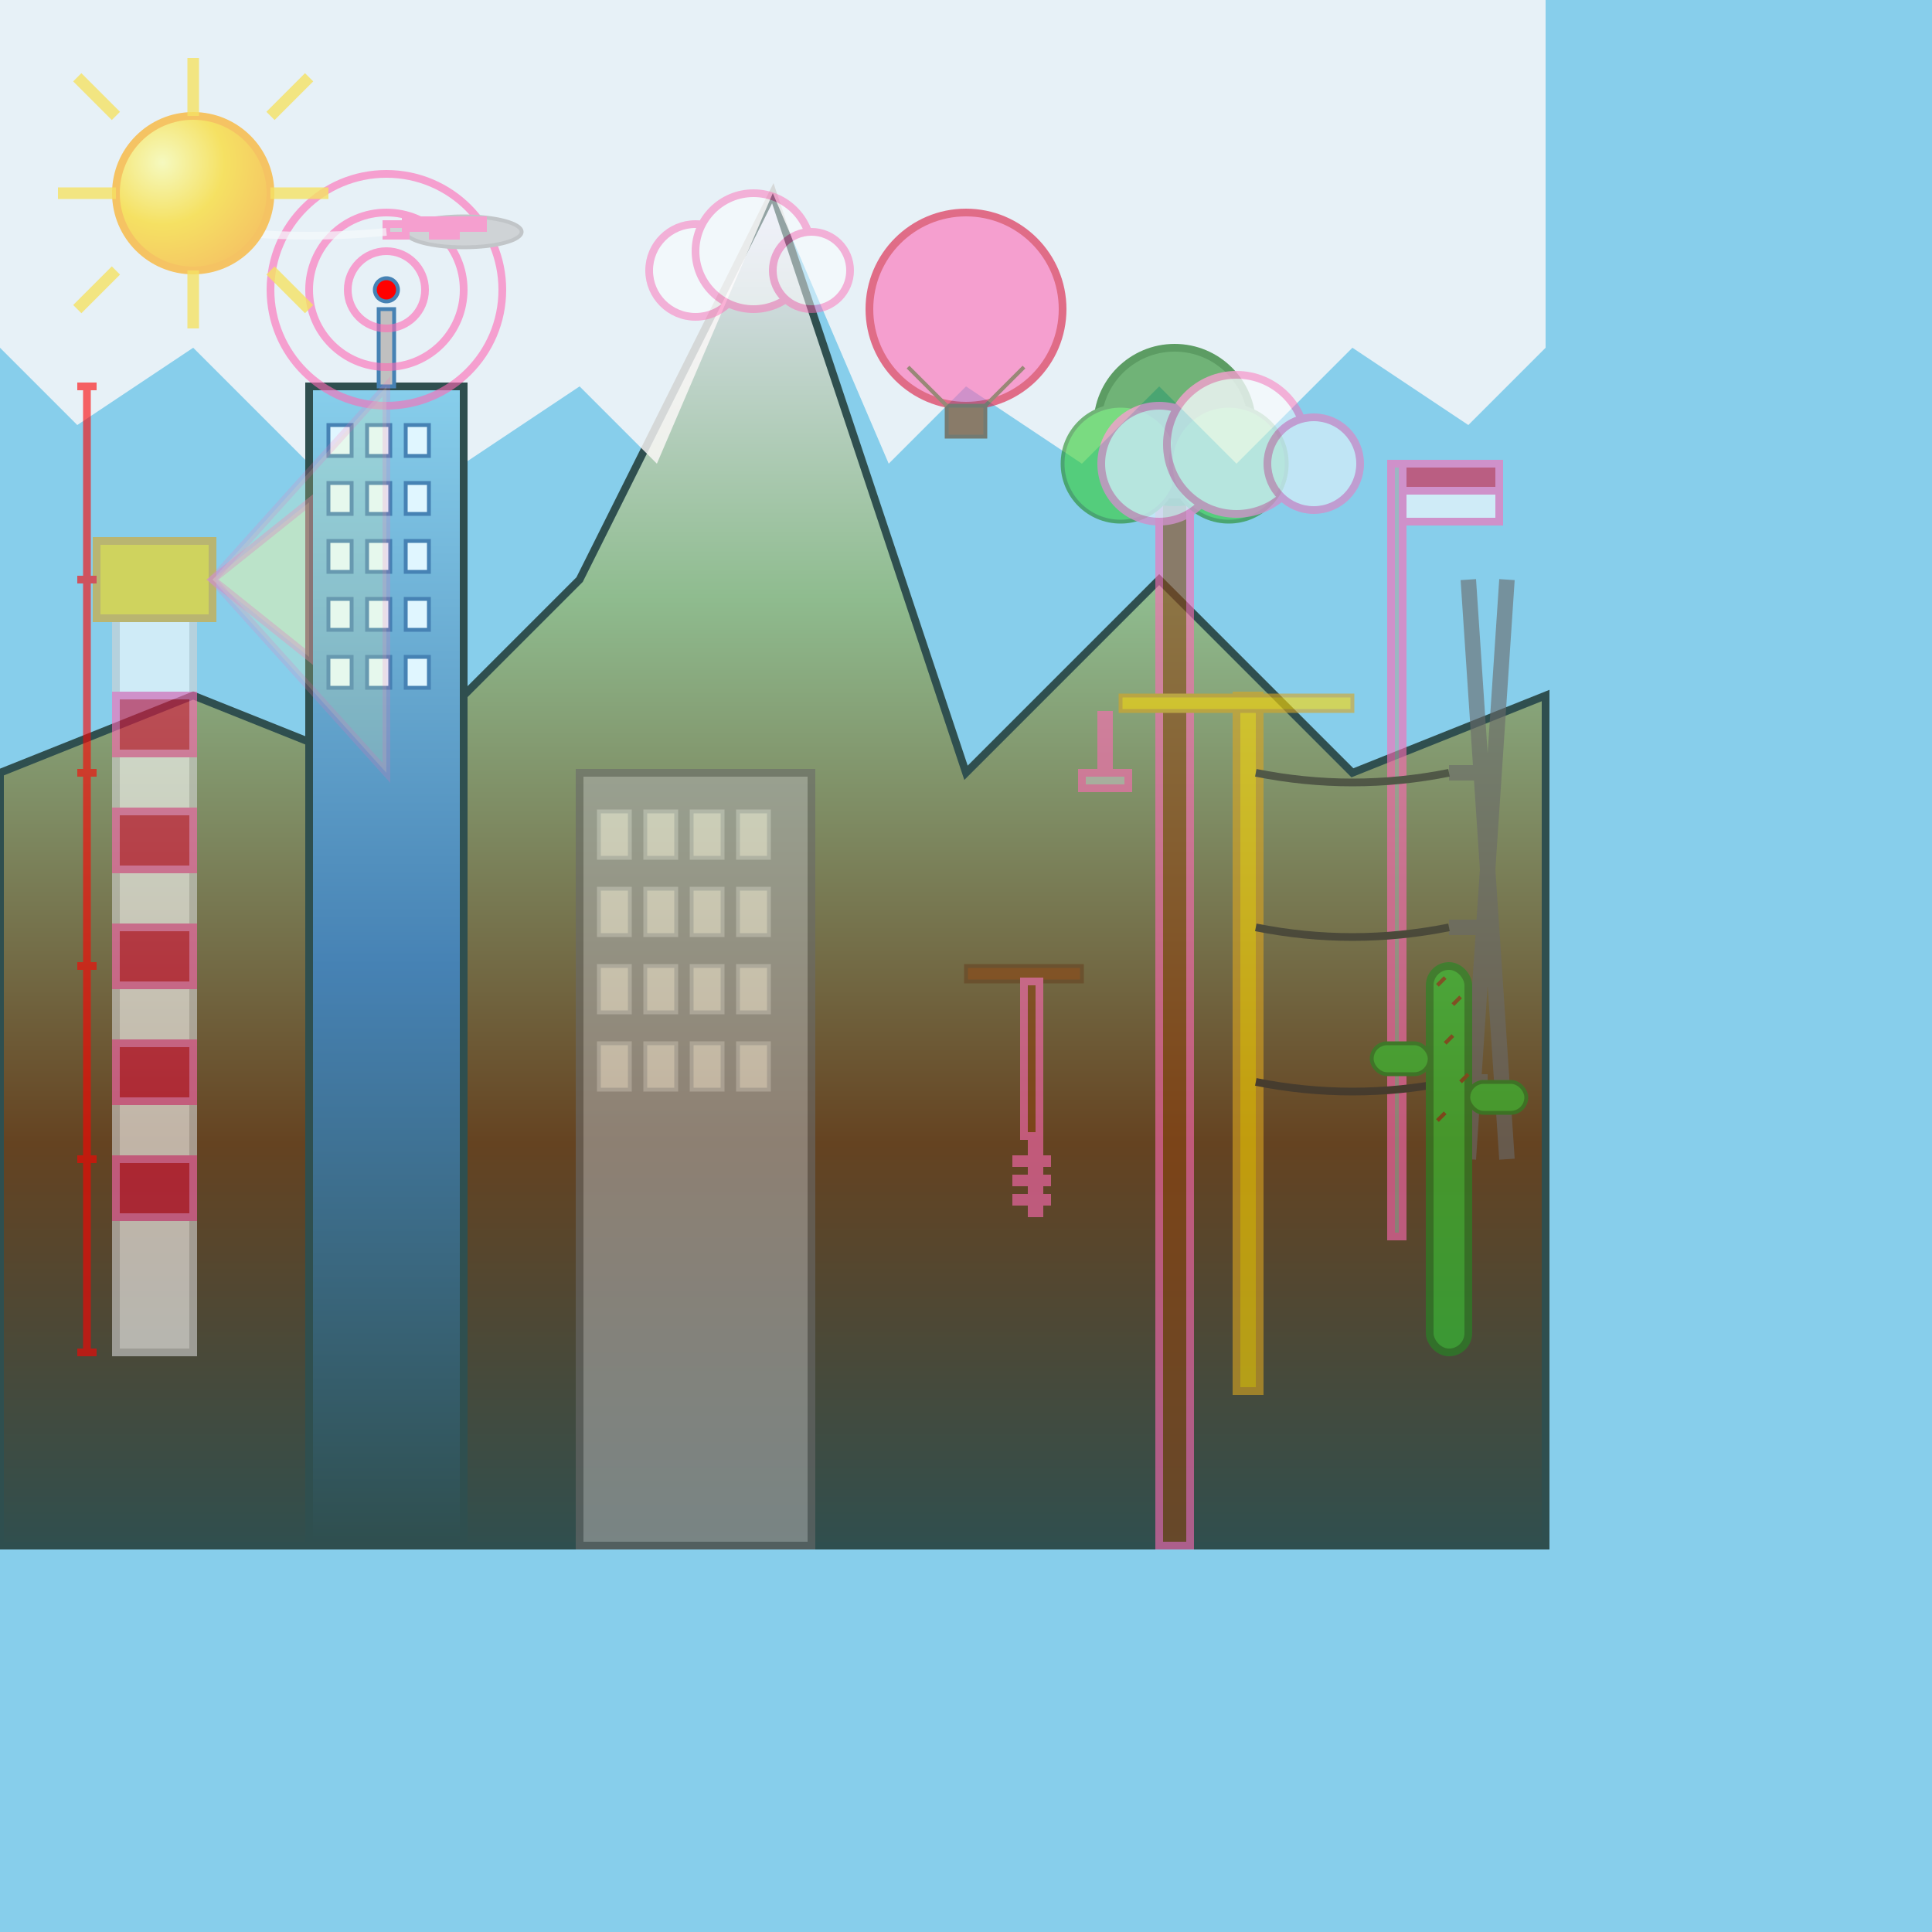 <svg viewBox="0 0 500 500" xmlns="http://www.w3.org/2000/svg">
  <defs>
    <linearGradient id="mountainGradient" x1="0%" y1="0%" x2="0%" y2="100%">
      <stop offset="0%" stop-color="#E6E6FA"/>
      <stop offset="30%" stop-color="#8FBC8F"/>
      <stop offset="70%" stop-color="#654321"/>
      <stop offset="100%" stop-color="#2F4F4F"/>
    </linearGradient>
    <linearGradient id="buildingGradient" x1="0%" y1="0%" x2="0%" y2="100%">
      <stop offset="0%" stop-color="#87CEEB"/>
      <stop offset="50%" stop-color="#4682B4"/>
      <stop offset="100%" stop-color="#2F4F4F"/>
    </linearGradient>
    <radialGradient id="sunGradient" cx="0.3" cy="0.3" r="0.8">
      <stop offset="0%" stop-color="#FFFF99"/>
      <stop offset="50%" stop-color="#FFD700"/>
      <stop offset="100%" stop-color="#FFA500"/>
    </radialGradient>
  </defs>  <!-- Sky background -->
  <rect width="500" height="500" fill="#87CEEB"/>
  
  <!-- Highest mountain peak -->
  <path d="M200 50 L250 200 L300 150 L350 200 L400 180 L400 400 L0 400 L0 200 L50 180 L100 200 L150 150 Z" 
    fill="url(#mountainGradient)" stroke="#2F4F4F" stroke-width="2"/>
  
  <!-- Snow cap on peak -->
  <path d="M200 50 L230 120 L250 100 L280 120 L300 100 L320 120 L350 90 L380 110 L400 90 L400 0 L0 0 L0 90 L20 110 L50 90 L80 120 L100 100 L120 120 L150 100 L170 120 Z" 
    fill="#FFFAFA" opacity="0.8"/>
  
  <!-- Skyscraper -->
  <rect x="80" y="100" width="40" height="300" fill="url(#buildingGradient)" stroke="#2F4F4F" stroke-width="2"/>
  
  <!-- Skyscraper windows -->
  <g fill="#E0F6FF" stroke="#4682B4" stroke-width="1">
  <rect x="85" y="110" width="6" height="8"/>
  <rect x="95" y="110" width="6" height="8"/>
  <rect x="105" y="110" width="6" height="8"/>
  <rect x="85" y="125" width="6" height="8"/>
  <rect x="95" y="125" width="6" height="8"/>
  <rect x="105" y="125" width="6" height="8"/>
  <rect x="85" y="140" width="6" height="8"/>
  <rect x="95" y="140" width="6" height="8"/>
  <rect x="105" y="140" width="6" height="8"/>
  <rect x="85" y="155" width="6" height="8"/>
  <rect x="95" y="155" width="6" height="8"/>
  <rect x="105" y="155" width="6" height="8"/>
  <rect x="85" y="170" width="6" height="8"/>
  <rect x="95" y="170" width="6" height="8"/>
  <rect x="105" y="170" width="6" height="8"/>
  
  <!-- Antenna on top -->
  <rect x="98" y="80" width="4" height="20" fill="#C0C0C0"/>
  <circle cx="100" cy="75" r="3" fill="#FF0000"/>
  
  <!-- Radio waves from antenna -->
  <g stroke="#FF69B4" stroke-width="2" fill="none" opacity="0.6">
  <circle cx="100" cy="75" r="10"/>
  <circle cx="100" cy="75" r="20"/>
  <circle cx="100" cy="75" r="30"/>
  
    <!-- Very tall tree -->
    <rect x="300" y="120" width="8" height="280" fill="#8B4513"/>
  
    <!-- Tree crown at top -->
    <circle cx="304" cy="110" r="20" fill="#228B22" stroke="#006400" stroke-width="2"/>
    <circle cx="290" cy="120" r="15" fill="#32CD32" stroke="#228B22" stroke-width="1"/>
    <circle cx="318" cy="120" r="15" fill="#32CD32" stroke="#228B22" stroke-width="1"/>
  
    <!-- Lighthouse -->
    <rect x="30" y="150" width="20" height="200" fill="#FFF" stroke="#D3D3D3" stroke-width="2"/>
  
    <!-- Lighthouse stripes -->
    <rect x="30" y="180" width="20" height="15" fill="#DC143C"/>
    <rect x="30" y="210" width="20" height="15" fill="#DC143C"/>
    <rect x="30" y="240" width="20" height="15" fill="#DC143C"/>
    <rect x="30" y="270" width="20" height="15" fill="#DC143C"/>
    <rect x="30" y="300" width="20" height="15" fill="#DC143C"/>
  
    <!-- Lighthouse lamp -->
    <rect x="25" y="140" width="30" height="20" fill="#FFD700" stroke="#DAA520" stroke-width="2"/>
  
    <!-- Light beam -->
    <path d="M55 150 L80 130 L80 170 Z" fill="#FFFF99" opacity="0.6"/>
    <path d="M55 150 L100 100 L100 200 Z" fill="#FFFF99" opacity="0.3"/>
  
    <!-- High-rise apartment building -->
    <rect x="150" y="200" width="60" height="200" fill="#A9A9A9" stroke="#696969" stroke-width="2"/>
  
    <!-- Apartment windows -->
    <g fill="#FFFAF0" stroke="#D3D3D3" stroke-width="1">
    <!-- Floor 1 -->
    <rect x="155" y="210" width="8" height="12"/>
    <rect x="167" y="210" width="8" height="12"/>
    <rect x="179" y="210" width="8" height="12"/>
    <rect x="191" y="210" width="8" height="12"/>
    <!-- Floor 2 -->
    <rect x="155" y="230" width="8" height="12"/>
    <rect x="167" y="230" width="8" height="12"/>
    <rect x="179" y="230" width="8" height="12"/>
    <rect x="191" y="230" width="8" height="12"/>
    <!-- Floor 3 -->
    <rect x="155" y="250" width="8" height="12"/>
    <rect x="167" y="250" width="8" height="12"/>
    <rect x="179" y="250" width="8" height="12"/>
    <rect x="191" y="250" width="8" height="12"/>
    <!-- Floor 4 -->
    <rect x="155" y="270" width="8" height="12"/>
    <rect x="167" y="270" width="8" height="12"/>
    <rect x="179" y="270" width="8" height="12"/>
    <rect x="191" y="270" width="8" height="12"/>
    </g>
  
    <!-- Tall crane -->
    <rect x="320" y="180" width="6" height="180" fill="#FFD700" stroke="#DAA520" stroke-width="2"/>
  
    <!-- Crane arm -->
    <rect x="290" y="180" width="60" height="4" fill="#FFD700" stroke="#DAA520" stroke-width="1"/>
  
    <!-- Crane hook -->
    <rect x="285" y="185" width="2" height="15" fill="#C0C0C0"/>
    <rect x="280" y="200" width="12" height="4" fill="#C0C0C0"/>
  
    <!-- Hot air balloon at high altitude -->
    <circle cx="250" cy="80" r="25" fill="#FF69B4" stroke="#DC143C" stroke-width="2"/>
  
    <!-- Balloon basket -->
    <rect x="245" y="105" width="10" height="8" fill="#8B4513" stroke="#654321" stroke-width="1"/>
  
    <!-- Balloon ropes -->
    <path d="M235 95 L245 105" stroke="#654321" stroke-width="1"/>
    <path d="M265 95 L255 105" stroke="#654321" stroke-width="1"/>
    <path d="M250 105 L250 105" stroke="#654321" stroke-width="1"/>
  
    <!-- Tall flagpole -->
    <rect x="360" y="120" width="3" height="200" fill="#A9A9A9"/>
  
    <!-- Flag at top -->
    <rect x="363" y="120" width="25" height="15" fill="#DC143C"/>
    <rect x="363" y="127" width="25" height="8" fill="#FFF"/>
  
    <!-- High voltage tower -->
    <g stroke="#696969" stroke-width="4" fill="none">
    <!-- Tower legs -->
    <path d="M380 300 L390 150"/>
    <path d="M390 300 L380 150"/>
    <path d="M385 200 L375 200"/>
    <path d="M385 240 L375 240"/>
    <path d="M385 280 L375 280"/>
    </g>
  
    <!-- Power lines -->
    <g stroke="#2F2F2F" stroke-width="2" fill="none">
    <path d="M375 200 Q350 205 325 200"/>
    <path d="M375 240 Q350 245 325 240"/>
    <path d="M375 280 Q350 285 325 280"/>
    </g>
  
    <!-- Airplane flying high -->
    <ellipse cx="120" cy="60" rx="15" ry="4" fill="#C0C0C0" stroke="#A9A9A9" stroke-width="1"/>
  
    <!-- Airplane wings -->
    <rect x="105" y="57" width="20" height="2" fill="#C0C0C0"/>
    <rect x="112" y="60" width="6" height="1" fill="#C0C0C0"/>
  
    <!-- Airplane tail -->
    <rect x="100" y="58" width="5" height="3" fill="#C0C0C0"/>
  
    <!-- Contrail -->
    <path d="M100 60 Q80 62 60 60" stroke="#FFF" stroke-width="2" opacity="0.7"/>
  
    <!-- High diving platform -->
    <rect x="250" y="250" width="30" height="4" fill="#8B4513" stroke="#654321" stroke-width="1"/>
    <rect x="265" y="254" width="4" height="40" fill="#8B4513"/>
  
    <!-- Ladder to platform -->
    <rect x="267" y="294" width="2" height="20" fill="#C0C0C0"/>
    <rect x="263" y="300" width="8" height="1" fill="#C0C0C0"/>
    <rect x="263" y="305" width="8" height="1" fill="#C0C0C0"/>
    <rect x="263" y="310" width="8" height="1" fill="#C0C0C0"/>
  
    <!-- Tall cactus -->
    <rect x="370" y="250" width="10" height="100" fill="#32CD32" stroke="#228B22" stroke-width="2" rx="5"/>
  
    <!-- Cactus arms -->
    <rect x="355" y="270" width="15" height="8" fill="#32CD32" stroke="#228B22" stroke-width="1" rx="4"/>
    <rect x="380" y="280" width="15" height="8" fill="#32CD32" stroke="#228B22" stroke-width="1" rx="4"/>
  
    <!-- Cactus spines -->
    <g stroke="#8B4513" stroke-width="1">
    <path d="M372 255 L374 253"/>
    <path d="M376 260 L378 258"/>
    <path d="M374 270 L376 268"/>
    <path d="M378 280 L380 278"/>
    <path d="M372 290 L374 288"/>
    </g>
  
    <!-- Height measurement markers -->
    <g stroke="#FF0000" stroke-width="2" fill="none">
    <path d="M20 100 L25 100"/>
    <path d="M20 150 L25 150"/>
    <path d="M20 200 L25 200"/>
    <path d="M20 250 L25 250"/>
    <path d="M20 300 L25 300"/>
    <path d="M20 350 L25 350"/>
    <path d="M22.5 100 L22.5 350"/>
    </g>
  
    <!-- Elevation numbers -->
    <g fill="#FF0000" font-family="Arial, sans-serif" font-size="10">
    
    </g>
  
    <!-- Sun at high altitude -->
    <circle cx="50" cy="50" r="20" fill="url(#sunGradient)" stroke="#FFA500" stroke-width="2"/>
  
    <!-- Sun rays -->
    <g stroke="#FFD700" stroke-width="3" opacity="0.8">
    <path d="M30 30 L20 20"/>
    <path d="M70 30 L80 20"/>
    <path d="M30 70 L20 80"/>
    <path d="M70 70 L80 80"/>
    <path d="M30 50 L15 50"/>
    <path d="M70 50 L85 50"/>
    <path d="M50 30 L50 15"/>
    <path d="M50 70 L50 85"/>
    </g>
  
    <!-- Clouds at different heights -->
    <g fill="#FFF" opacity="0.8">
    <!-- High clouds -->
    <circle cx="180" cy="70" r="12"/>
    <circle cx="195" cy="65" r="15"/>
    <circle cx="210" cy="70" r="10"/>
    
    <!-- Mid-level clouds -->
    <circle cx="300" cy="120" r="15"/>
    <circle cx="320" cy="115" r="18"/>
    <circle cx="340" cy="120" r="12"/>
    </g>
  
    <!-- Chinese character -->
    
    <!-- Title -->
    
    </g>
  </g>
</svg> 